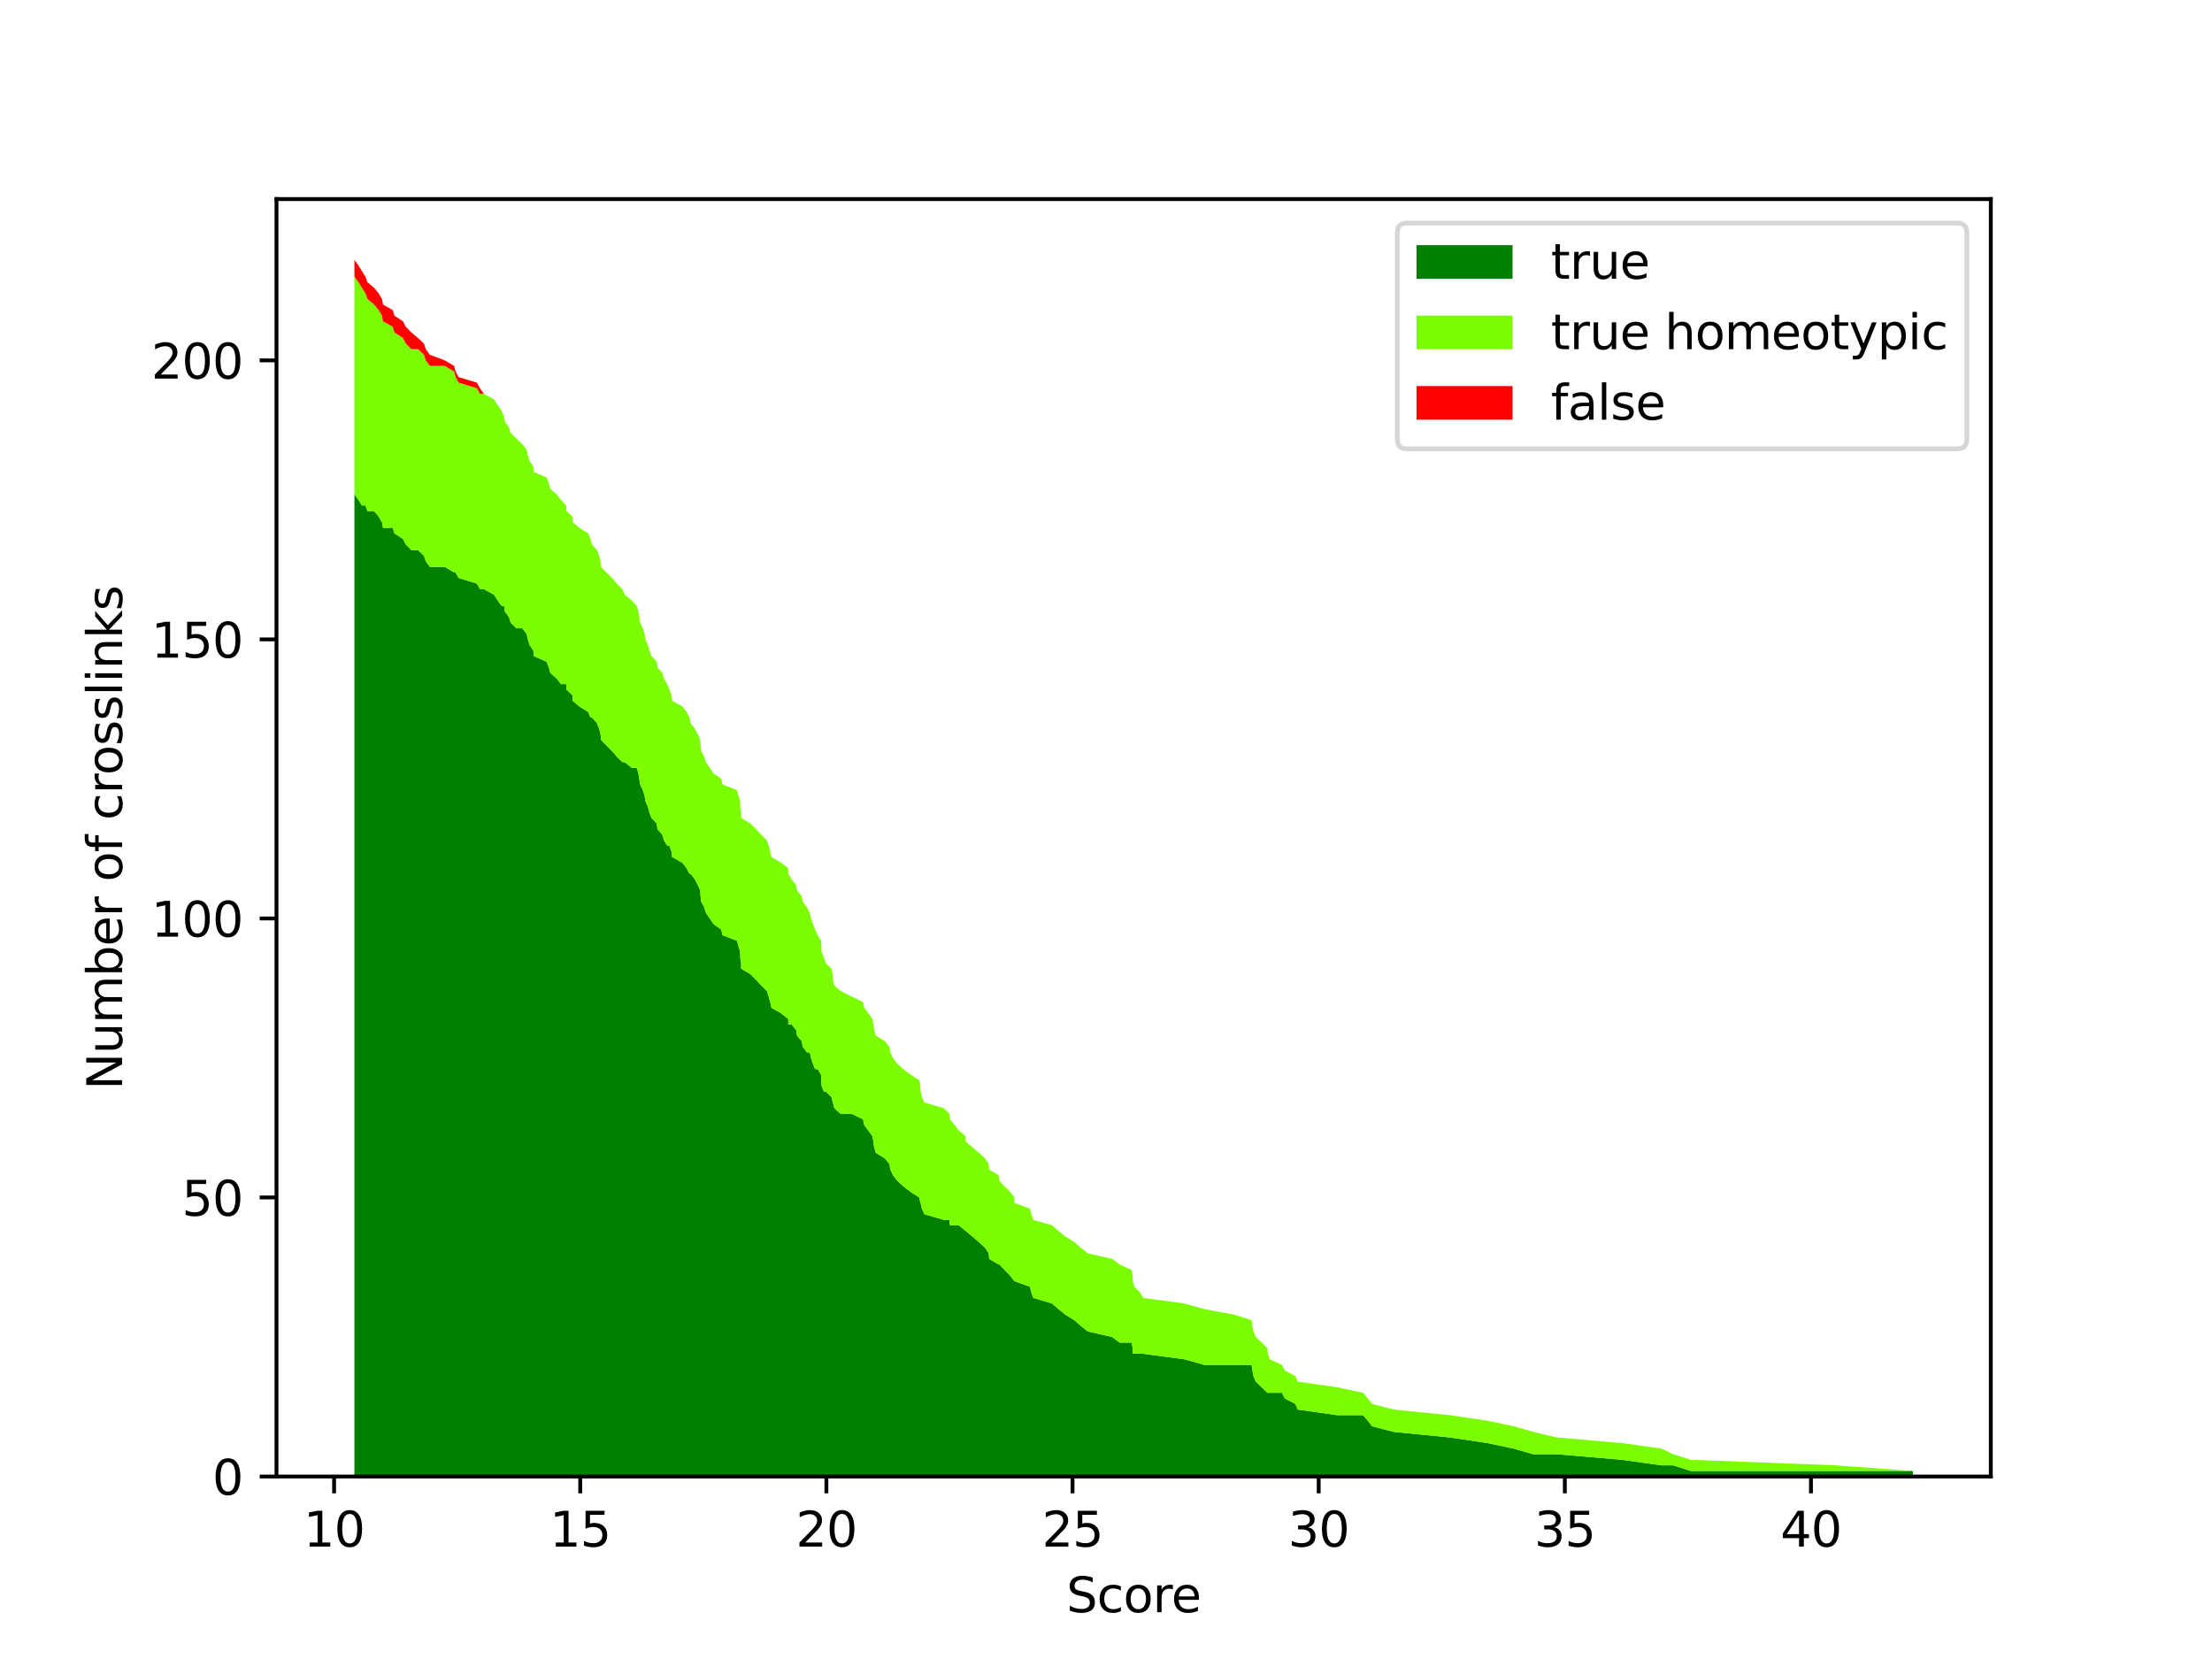 <?xml version="1.0" encoding="utf-8" standalone="no"?>
<!DOCTYPE svg PUBLIC "-//W3C//DTD SVG 1.1//EN"
  "http://www.w3.org/Graphics/SVG/1.1/DTD/svg11.dtd">
<svg xmlns:xlink="http://www.w3.org/1999/xlink" width="460.8pt" height="345.6pt" viewBox="0 0 460.8 345.6" xmlns="http://www.w3.org/2000/svg" version="1.1">
 <defs>
  <style type="text/css">*{stroke-linejoin: round; stroke-linecap: butt}</style>
 </defs>
 <g id="figure_1">
  <g id="patch_1">
   <path d="M 0 345.6 
L 460.8 345.6 
L 460.8 0 
L 0 0 
z
" style="fill: #ffffff"/>
  </g>
  <g id="axes_1">
   <g id="patch_2">
    <path d="M 57.6 307.584 
L 414.72 307.584 
L 414.72 41.472 
L 57.6 41.472 
z
" style="fill: #ffffff"/>
   </g>
   <g id="PolyCollection_1">
    <path d="M 73.833 102.972 
L 73.833 307.584 
L 74.684 307.584 
L 75.392 307.584 
L 76.12 307.584 
L 76.54 307.584 
L 77.925 307.584 
L 78.889 307.584 
L 79.576 307.584 
L 79.791 307.584 
L 81.832 307.584 
L 82.16 307.584 
L 83.955 307.584 
L 84.55 307.584 
L 85.708 307.584 
L 87.093 307.584 
L 88.324 307.584 
L 88.693 307.584 
L 89.554 307.584 
L 92.651 307.584 
L 94.61 307.584 
L 94.908 307.584 
L 95.543 307.584 
L 99.348 307.584 
L 99.984 307.584 
L 100.804 307.584 
L 102.927 307.584 
L 103.655 307.584 
L 104.466 307.584 
L 105.009 307.584 
L 105.173 307.584 
L 106.024 307.584 
L 106.383 307.584 
L 107.552 307.584 
L 108.804 307.584 
L 109.706 307.584 
L 109.962 307.584 
L 110.311 307.584 
L 111.101 307.584 
L 111.203 307.584 
L 113.87 307.584 
L 114.331 307.584 
L 114.618 307.584 
L 115.962 307.584 
L 116.844 307.584 
L 117.941 307.584 
L 118.023 307.584 
L 119.254 307.584 
L 119.305 307.584 
L 120.669 307.584 
L 122.525 307.584 
L 123.018 307.584 
L 123.325 307.584 
L 124.361 307.584 
L 124.812 307.584 
L 125.11 307.584 
L 125.212 307.584 
L 126.33 307.584 
L 127.489 307.584 
L 128.494 307.584 
L 129.653 307.584 
L 130.166 307.584 
L 131.581 307.584 
L 132.637 307.584 
L 132.986 307.584 
L 133.181 307.584 
L 133.345 307.584 
L 133.909 307.584 
L 134.288 307.584 
L 134.452 307.584 
L 134.975 307.584 
L 135.283 307.584 
L 135.724 307.584 
L 136.821 307.584 
L 136.955 307.584 
L 137.97 307.584 
L 138.319 307.584 
L 138.995 307.584 
L 139.457 307.584 
L 139.877 307.584 
L 140.021 307.584 
L 142.113 307.584 
L 143.026 307.584 
L 143.631 307.584 
L 143.867 307.584 
L 144.759 307.584 
L 145.354 307.584 
L 145.887 307.584 
L 145.938 307.584 
L 146.082 307.584 
L 146.697 307.584 
L 147.056 307.584 
L 147.856 307.584 
L 148.625 307.584 
L 150.266 307.584 
L 150.512 307.584 
L 153.507 307.584 
L 153.845 307.584 
L 154.194 307.584 
L 154.204 307.584 
L 154.389 307.584 
L 154.399 307.584 
L 156.358 307.584 
L 157.506 307.584 
L 158.593 307.584 
L 159.742 307.584 
L 160.132 307.584 
L 160.46 307.584 
L 160.696 307.584 
L 162.706 307.584 
L 164.193 307.584 
L 164.224 307.584 
L 164.9 307.584 
L 165.854 307.584 
L 166.029 307.584 
L 167.023 307.584 
L 167.228 307.584 
L 168.1 307.584 
L 168.695 307.584 
L 168.951 307.584 
L 169.341 307.584 
L 169.803 307.584 
L 170.346 307.584 
L 171.043 307.584 
L 171.105 307.584 
L 171.156 307.584 
L 171.618 307.584 
L 172.007 307.584 
L 173.218 307.584 
L 173.484 307.584 
L 173.515 307.584 
L 173.812 307.584 
L 175.094 307.584 
L 177.422 307.584 
L 179.791 307.584 
L 180.027 307.584 
L 180.878 307.584 
L 181.719 307.584 
L 181.965 307.584 
L 182.099 307.584 
L 182.447 307.584 
L 184.334 307.584 
L 185.268 307.584 
L 185.473 307.584 
L 186.016 307.584 
L 186.909 307.584 
L 188.19 307.584 
L 189.698 307.584 
L 191.503 307.584 
L 191.729 307.584 
L 191.79 307.584 
L 192.046 307.584 
L 192.58 307.584 
L 196.579 307.584 
L 197.779 307.584 
L 197.913 307.584 
L 198.856 307.584 
L 199.738 307.584 
L 201.143 307.584 
L 201.184 307.584 
L 202.569 307.584 
L 203.932 307.584 
L 205.204 307.584 
L 205.973 307.584 
L 206.055 307.584 
L 208.004 307.584 
L 208.168 307.584 
L 209.296 307.584 
L 210.424 307.584 
L 211.316 307.584 
L 211.337 307.584 
L 214.557 307.584 
L 214.844 307.584 
L 215.265 307.584 
L 219.182 307.584 
L 220.495 307.584 
L 221.941 307.584 
L 223.818 307.584 
L 225.141 307.584 
L 226.587 307.584 
L 231.684 307.584 
L 233.232 307.584 
L 235.745 307.584 
L 235.96 307.584 
L 235.991 307.584 
L 236.298 307.584 
L 237.488 307.584 
L 238.114 307.584 
L 246.779 307.584 
L 250.871 307.584 
L 257.127 307.584 
L 260.747 307.584 
L 260.901 307.584 
L 261.116 307.584 
L 261.598 307.584 
L 262.839 307.584 
L 264.008 307.584 
L 264.111 307.584 
L 264.521 307.584 
L 267.054 307.584 
L 267.639 307.584 
L 269.844 307.584 
L 270.336 307.584 
L 278.52 307.584 
L 283.955 307.584 
L 284.929 307.584 
L 285.832 307.584 
L 290.334 307.584 
L 301.984 307.584 
L 309.83 307.584 
L 315.326 307.584 
L 319.398 307.584 
L 324.259 307.584 
L 337.816 307.584 
L 346.134 307.584 
L 348.564 307.584 
L 352.215 307.584 
L 382.376 307.584 
L 398.487 307.584 
L 398.487 306.421 
L 398.487 306.421 
L 382.376 306.421 
L 352.215 306.421 
L 348.564 305.259 
L 346.134 305.259 
L 337.816 304.096 
L 324.259 302.934 
L 319.398 302.934 
L 315.326 301.771 
L 309.83 300.609 
L 301.984 299.446 
L 290.334 298.283 
L 285.832 297.121 
L 284.929 295.958 
L 283.955 294.796 
L 278.52 294.796 
L 270.336 293.633 
L 269.844 292.471 
L 267.639 291.308 
L 267.054 290.145 
L 264.521 290.145 
L 264.111 290.145 
L 264.008 290.145 
L 262.839 288.983 
L 261.598 287.82 
L 261.116 286.658 
L 260.901 285.495 
L 260.747 284.333 
L 257.127 284.333 
L 250.871 284.333 
L 246.779 283.17 
L 238.114 282.007 
L 237.488 282.007 
L 236.298 282.007 
L 235.991 282.007 
L 235.96 280.845 
L 235.745 279.682 
L 233.232 279.682 
L 231.684 278.52 
L 226.587 277.357 
L 225.141 276.195 
L 223.818 275.032 
L 221.941 273.87 
L 220.495 272.707 
L 219.182 271.544 
L 215.265 270.382 
L 214.844 269.219 
L 214.557 268.057 
L 211.337 266.894 
L 211.316 266.894 
L 210.424 265.732 
L 209.296 264.569 
L 208.168 263.406 
L 208.004 263.406 
L 206.055 262.244 
L 205.973 261.081 
L 205.204 259.919 
L 203.932 258.756 
L 202.569 257.594 
L 201.184 256.431 
L 201.143 256.431 
L 199.738 255.268 
L 198.856 255.268 
L 197.913 255.268 
L 197.779 254.106 
L 196.579 254.106 
L 192.58 252.943 
L 192.046 251.781 
L 191.79 250.618 
L 191.729 250.618 
L 191.503 249.456 
L 189.698 248.293 
L 188.19 247.13 
L 186.909 245.968 
L 186.016 244.805 
L 185.473 243.643 
L 185.268 242.48 
L 184.334 241.318 
L 182.447 240.155 
L 182.099 238.992 
L 181.965 237.83 
L 181.719 236.667 
L 180.878 235.505 
L 180.027 234.342 
L 179.791 233.18 
L 177.422 232.017 
L 175.094 232.017 
L 173.812 230.854 
L 173.515 229.692 
L 173.484 229.692 
L 173.218 228.529 
L 172.007 227.367 
L 171.618 227.367 
L 171.156 226.204 
L 171.105 225.042 
L 171.043 223.879 
L 170.346 222.716 
L 169.803 222.716 
L 169.341 221.554 
L 168.951 220.391 
L 168.695 219.229 
L 168.1 219.229 
L 167.228 218.066 
L 167.023 216.904 
L 166.029 215.741 
L 165.854 214.578 
L 164.9 213.416 
L 164.224 213.416 
L 164.193 212.253 
L 162.706 211.091 
L 160.696 209.928 
L 160.46 208.766 
L 160.132 207.603 
L 159.742 206.441 
L 158.593 205.278 
L 157.506 204.115 
L 156.358 202.953 
L 154.399 201.79 
L 154.389 200.628 
L 154.204 199.465 
L 154.194 198.303 
L 153.845 197.14 
L 153.507 195.977 
L 150.512 194.815 
L 150.266 193.652 
L 148.625 192.49 
L 147.856 191.327 
L 147.056 190.165 
L 146.697 189.002 
L 146.082 187.839 
L 145.938 186.677 
L 145.887 185.514 
L 145.354 184.352 
L 144.759 183.189 
L 143.867 182.027 
L 143.631 182.027 
L 143.026 180.864 
L 142.113 179.701 
L 140.021 178.539 
L 139.877 177.376 
L 139.457 176.214 
L 138.995 176.214 
L 138.319 175.051 
L 137.97 173.889 
L 136.955 172.726 
L 136.821 171.563 
L 135.724 170.401 
L 135.283 169.238 
L 134.975 168.076 
L 134.452 166.913 
L 134.288 165.751 
L 133.909 164.588 
L 133.345 163.425 
L 133.181 162.263 
L 132.986 161.1 
L 132.637 159.938 
L 131.581 159.938 
L 130.166 158.775 
L 129.653 158.775 
L 128.494 157.613 
L 127.489 156.45 
L 126.33 155.287 
L 125.212 154.125 
L 125.11 152.962 
L 124.812 151.8 
L 124.361 150.637 
L 123.325 149.475 
L 123.018 149.475 
L 122.525 148.312 
L 120.669 147.15 
L 119.305 145.987 
L 119.254 144.824 
L 118.023 143.662 
L 117.941 142.499 
L 116.844 142.499 
L 115.962 141.337 
L 114.618 140.174 
L 114.331 139.012 
L 113.87 137.849 
L 111.203 136.686 
L 111.101 135.524 
L 110.311 134.361 
L 109.962 133.199 
L 109.706 132.036 
L 108.804 130.874 
L 107.552 130.874 
L 106.383 129.711 
L 106.024 128.548 
L 105.173 127.386 
L 105.009 126.223 
L 104.466 126.223 
L 103.655 125.061 
L 102.927 123.898 
L 100.804 122.736 
L 99.984 122.736 
L 99.348 121.573 
L 95.543 120.41 
L 94.908 119.248 
L 94.61 119.248 
L 92.651 118.085 
L 89.554 118.085 
L 88.693 116.923 
L 88.324 115.76 
L 87.093 114.598 
L 85.708 114.598 
L 84.55 113.435 
L 83.955 112.272 
L 82.16 111.11 
L 81.832 109.947 
L 79.791 109.947 
L 79.576 108.785 
L 78.889 107.622 
L 77.925 106.46 
L 76.54 106.46 
L 76.12 105.297 
L 75.392 105.297 
L 74.684 104.134 
L 73.833 102.972 
z
" clip-path="url(#p66c1ccdf7b)" style="fill: #008000"/>
   </g>
   <g id="PolyCollection_2">
    <path d="M 73.833 57.632 
L 73.833 102.972 
L 74.684 104.134 
L 75.392 105.297 
L 76.12 105.297 
L 76.54 106.46 
L 77.925 106.46 
L 78.889 107.622 
L 79.576 108.785 
L 79.791 109.947 
L 81.832 109.947 
L 82.16 111.11 
L 83.955 112.272 
L 84.55 113.435 
L 85.708 114.598 
L 87.093 114.598 
L 88.324 115.76 
L 88.693 116.923 
L 89.554 118.085 
L 92.651 118.085 
L 94.61 119.248 
L 94.908 119.248 
L 95.543 120.41 
L 99.348 121.573 
L 99.984 122.736 
L 100.804 122.736 
L 102.927 123.898 
L 103.655 125.061 
L 104.466 126.223 
L 105.009 126.223 
L 105.173 127.386 
L 106.024 128.548 
L 106.383 129.711 
L 107.552 130.874 
L 108.804 130.874 
L 109.706 132.036 
L 109.962 133.199 
L 110.311 134.361 
L 111.101 135.524 
L 111.203 136.686 
L 113.87 137.849 
L 114.331 139.012 
L 114.618 140.174 
L 115.962 141.337 
L 116.844 142.499 
L 117.941 142.499 
L 118.023 143.662 
L 119.254 144.824 
L 119.305 145.987 
L 120.669 147.15 
L 122.525 148.312 
L 123.018 149.475 
L 123.325 149.475 
L 124.361 150.637 
L 124.812 151.8 
L 125.11 152.962 
L 125.212 154.125 
L 126.33 155.287 
L 127.489 156.45 
L 128.494 157.613 
L 129.653 158.775 
L 130.166 158.775 
L 131.581 159.938 
L 132.637 159.938 
L 132.986 161.1 
L 133.181 162.263 
L 133.345 163.425 
L 133.909 164.588 
L 134.288 165.751 
L 134.452 166.913 
L 134.975 168.076 
L 135.283 169.238 
L 135.724 170.401 
L 136.821 171.563 
L 136.955 172.726 
L 137.97 173.889 
L 138.319 175.051 
L 138.995 176.214 
L 139.457 176.214 
L 139.877 177.376 
L 140.021 178.539 
L 142.113 179.701 
L 143.026 180.864 
L 143.631 182.027 
L 143.867 182.027 
L 144.759 183.189 
L 145.354 184.352 
L 145.887 185.514 
L 145.938 186.677 
L 146.082 187.839 
L 146.697 189.002 
L 147.056 190.165 
L 147.856 191.327 
L 148.625 192.49 
L 150.266 193.652 
L 150.512 194.815 
L 153.507 195.977 
L 153.845 197.14 
L 154.194 198.303 
L 154.204 199.465 
L 154.389 200.628 
L 154.399 201.79 
L 156.358 202.953 
L 157.506 204.115 
L 158.593 205.278 
L 159.742 206.441 
L 160.132 207.603 
L 160.46 208.766 
L 160.696 209.928 
L 162.706 211.091 
L 164.193 212.253 
L 164.224 213.416 
L 164.9 213.416 
L 165.854 214.578 
L 166.029 215.741 
L 167.023 216.904 
L 167.228 218.066 
L 168.1 219.229 
L 168.695 219.229 
L 168.951 220.391 
L 169.341 221.554 
L 169.803 222.716 
L 170.346 222.716 
L 171.043 223.879 
L 171.105 225.042 
L 171.156 226.204 
L 171.618 227.367 
L 172.007 227.367 
L 173.218 228.529 
L 173.484 229.692 
L 173.515 229.692 
L 173.812 230.854 
L 175.094 232.017 
L 177.422 232.017 
L 179.791 233.18 
L 180.027 234.342 
L 180.878 235.505 
L 181.719 236.667 
L 181.965 237.83 
L 182.099 238.992 
L 182.447 240.155 
L 184.334 241.318 
L 185.268 242.48 
L 185.473 243.643 
L 186.016 244.805 
L 186.909 245.968 
L 188.19 247.13 
L 189.698 248.293 
L 191.503 249.456 
L 191.729 250.618 
L 191.79 250.618 
L 192.046 251.781 
L 192.58 252.943 
L 196.579 254.106 
L 197.779 254.106 
L 197.913 255.268 
L 198.856 255.268 
L 199.738 255.268 
L 201.143 256.431 
L 201.184 256.431 
L 202.569 257.594 
L 203.932 258.756 
L 205.204 259.919 
L 205.973 261.081 
L 206.055 262.244 
L 208.004 263.406 
L 208.168 263.406 
L 209.296 264.569 
L 210.424 265.732 
L 211.316 266.894 
L 211.337 266.894 
L 214.557 268.057 
L 214.844 269.219 
L 215.265 270.382 
L 219.182 271.544 
L 220.495 272.707 
L 221.941 273.87 
L 223.818 275.032 
L 225.141 276.195 
L 226.587 277.357 
L 231.684 278.52 
L 233.232 279.682 
L 235.745 279.682 
L 235.96 280.845 
L 235.991 282.007 
L 236.298 282.007 
L 237.488 282.007 
L 238.114 282.007 
L 246.779 283.17 
L 250.871 284.333 
L 257.127 284.333 
L 260.747 284.333 
L 260.901 285.495 
L 261.116 286.658 
L 261.598 287.82 
L 262.839 288.983 
L 264.008 290.145 
L 264.111 290.145 
L 264.521 290.145 
L 267.054 290.145 
L 267.639 291.308 
L 269.844 292.471 
L 270.336 293.633 
L 278.52 294.796 
L 283.955 294.796 
L 284.929 295.958 
L 285.832 297.121 
L 290.334 298.283 
L 301.984 299.446 
L 309.83 300.609 
L 315.326 301.771 
L 319.398 302.934 
L 324.259 302.934 
L 337.816 304.096 
L 346.134 305.259 
L 348.564 305.259 
L 352.215 306.421 
L 382.376 306.421 
L 398.487 306.421 
L 398.487 306.421 
L 398.487 306.421 
L 382.376 305.259 
L 352.215 304.096 
L 348.564 302.934 
L 346.134 301.771 
L 337.816 300.609 
L 324.259 299.446 
L 319.398 298.283 
L 315.326 297.121 
L 309.83 295.958 
L 301.984 294.796 
L 290.334 293.633 
L 285.832 292.471 
L 284.929 291.308 
L 283.955 290.145 
L 278.52 288.983 
L 270.336 287.82 
L 269.844 286.658 
L 267.639 285.495 
L 267.054 284.333 
L 264.521 283.17 
L 264.111 282.007 
L 264.008 280.845 
L 262.839 279.682 
L 261.598 278.52 
L 261.116 277.357 
L 260.901 276.195 
L 260.747 275.032 
L 257.127 273.87 
L 250.871 272.707 
L 246.779 271.544 
L 238.114 270.382 
L 237.488 269.219 
L 236.298 268.057 
L 235.991 266.894 
L 235.96 265.732 
L 235.745 264.569 
L 233.232 263.406 
L 231.684 262.244 
L 226.587 261.081 
L 225.141 259.919 
L 223.818 258.756 
L 221.941 257.594 
L 220.495 256.431 
L 219.182 255.268 
L 215.265 254.106 
L 214.844 252.943 
L 214.557 251.781 
L 211.337 250.618 
L 211.316 249.456 
L 210.424 248.293 
L 209.296 247.13 
L 208.168 245.968 
L 208.004 244.805 
L 206.055 243.643 
L 205.973 242.48 
L 205.204 241.318 
L 203.932 240.155 
L 202.569 238.992 
L 201.184 237.83 
L 201.143 236.667 
L 199.738 235.505 
L 198.856 234.342 
L 197.913 233.18 
L 197.779 232.017 
L 196.579 230.854 
L 192.58 229.692 
L 192.046 228.529 
L 191.79 227.367 
L 191.729 226.204 
L 191.503 225.042 
L 189.698 223.879 
L 188.19 222.716 
L 186.909 221.554 
L 186.016 220.391 
L 185.473 219.229 
L 185.268 218.066 
L 184.334 216.904 
L 182.447 215.741 
L 182.099 214.578 
L 181.965 213.416 
L 181.719 212.253 
L 180.878 211.091 
L 180.027 209.928 
L 179.791 208.766 
L 177.422 207.603 
L 175.094 206.441 
L 173.812 205.278 
L 173.515 204.115 
L 173.484 202.953 
L 173.218 201.79 
L 172.007 200.628 
L 171.618 199.465 
L 171.156 198.303 
L 171.105 197.14 
L 171.043 195.977 
L 170.346 194.815 
L 169.803 193.652 
L 169.341 192.49 
L 168.951 191.327 
L 168.695 190.165 
L 168.1 189.002 
L 167.228 187.839 
L 167.023 186.677 
L 166.029 185.514 
L 165.854 184.352 
L 164.9 183.189 
L 164.224 182.027 
L 164.193 180.864 
L 162.706 179.701 
L 160.696 178.539 
L 160.46 177.376 
L 160.132 176.214 
L 159.742 175.051 
L 158.593 173.889 
L 157.506 172.726 
L 156.358 171.563 
L 154.399 170.401 
L 154.389 169.238 
L 154.204 168.076 
L 154.194 166.913 
L 153.845 165.751 
L 153.507 164.588 
L 150.512 163.425 
L 150.266 162.263 
L 148.625 161.1 
L 147.856 159.938 
L 147.056 158.775 
L 146.697 157.613 
L 146.082 156.45 
L 145.938 155.287 
L 145.887 154.125 
L 145.354 152.962 
L 144.759 151.8 
L 143.867 150.637 
L 143.631 149.475 
L 143.026 148.312 
L 142.113 147.15 
L 140.021 145.987 
L 139.877 144.824 
L 139.457 143.662 
L 138.995 142.499 
L 138.319 141.337 
L 137.97 140.174 
L 136.955 139.012 
L 136.821 137.849 
L 135.724 136.686 
L 135.283 135.524 
L 134.975 134.361 
L 134.452 133.199 
L 134.288 132.036 
L 133.909 130.874 
L 133.345 129.711 
L 133.181 128.548 
L 132.986 127.386 
L 132.637 126.223 
L 131.581 125.061 
L 130.166 123.898 
L 129.653 122.736 
L 128.494 121.573 
L 127.489 120.41 
L 126.33 119.248 
L 125.212 118.085 
L 125.11 116.923 
L 124.812 115.76 
L 124.361 114.598 
L 123.325 113.435 
L 123.018 112.272 
L 122.525 111.11 
L 120.669 109.947 
L 119.305 108.785 
L 119.254 107.622 
L 118.023 106.46 
L 117.941 105.297 
L 116.844 104.134 
L 115.962 102.972 
L 114.618 101.809 
L 114.331 100.647 
L 113.87 99.484 
L 111.203 98.322 
L 111.101 97.159 
L 110.311 95.996 
L 109.962 94.834 
L 109.706 93.671 
L 108.804 92.509 
L 107.552 91.346 
L 106.383 90.184 
L 106.024 89.021 
L 105.173 87.858 
L 105.009 86.696 
L 104.466 85.533 
L 103.655 84.371 
L 102.927 83.208 
L 100.804 82.046 
L 99.984 82.046 
L 99.348 80.883 
L 95.543 79.721 
L 94.908 78.558 
L 94.61 77.395 
L 92.651 76.233 
L 89.554 76.233 
L 88.693 75.07 
L 88.324 73.908 
L 87.093 72.745 
L 85.708 72.745 
L 84.55 71.583 
L 83.955 70.42 
L 82.16 69.257 
L 81.832 68.095 
L 79.791 66.932 
L 79.576 65.77 
L 78.889 64.607 
L 77.925 63.445 
L 76.54 62.282 
L 76.12 61.119 
L 75.392 59.957 
L 74.684 58.794 
L 73.833 57.632 
z
" clip-path="url(#p66c1ccdf7b)" style="fill: #7cfc00"/>
   </g>
   <g id="PolyCollection_3">
    <path d="M 73.833 54.144 
L 73.833 57.632 
L 74.684 58.794 
L 75.392 59.957 
L 76.12 61.119 
L 76.54 62.282 
L 77.925 63.445 
L 78.889 64.607 
L 79.576 65.77 
L 79.791 66.932 
L 81.832 68.095 
L 82.16 69.257 
L 83.955 70.42 
L 84.55 71.583 
L 85.708 72.745 
L 87.093 72.745 
L 88.324 73.908 
L 88.693 75.07 
L 89.554 76.233 
L 92.651 76.233 
L 94.61 77.395 
L 94.908 78.558 
L 95.543 79.721 
L 99.348 80.883 
L 99.984 82.046 
L 100.804 82.046 
L 102.927 83.208 
L 103.655 84.371 
L 104.466 85.533 
L 105.009 86.696 
L 105.173 87.858 
L 106.024 89.021 
L 106.383 90.184 
L 107.552 91.346 
L 108.804 92.509 
L 109.706 93.671 
L 109.962 94.834 
L 110.311 95.996 
L 111.101 97.159 
L 111.203 98.322 
L 113.87 99.484 
L 114.331 100.647 
L 114.618 101.809 
L 115.962 102.972 
L 116.844 104.134 
L 117.941 105.297 
L 118.023 106.46 
L 119.254 107.622 
L 119.305 108.785 
L 120.669 109.947 
L 122.525 111.11 
L 123.018 112.272 
L 123.325 113.435 
L 124.361 114.598 
L 124.812 115.76 
L 125.11 116.923 
L 125.212 118.085 
L 126.33 119.248 
L 127.489 120.41 
L 128.494 121.573 
L 129.653 122.736 
L 130.166 123.898 
L 131.581 125.061 
L 132.637 126.223 
L 132.986 127.386 
L 133.181 128.548 
L 133.345 129.711 
L 133.909 130.874 
L 134.288 132.036 
L 134.452 133.199 
L 134.975 134.361 
L 135.283 135.524 
L 135.724 136.686 
L 136.821 137.849 
L 136.955 139.012 
L 137.97 140.174 
L 138.319 141.337 
L 138.995 142.499 
L 139.457 143.662 
L 139.877 144.824 
L 140.021 145.987 
L 142.113 147.15 
L 143.026 148.312 
L 143.631 149.475 
L 143.867 150.637 
L 144.759 151.8 
L 145.354 152.962 
L 145.887 154.125 
L 145.938 155.287 
L 146.082 156.45 
L 146.697 157.613 
L 147.056 158.775 
L 147.856 159.938 
L 148.625 161.1 
L 150.266 162.263 
L 150.512 163.425 
L 153.507 164.588 
L 153.845 165.751 
L 154.194 166.913 
L 154.204 168.076 
L 154.389 169.238 
L 154.399 170.401 
L 156.358 171.563 
L 157.506 172.726 
L 158.593 173.889 
L 159.742 175.051 
L 160.132 176.214 
L 160.46 177.376 
L 160.696 178.539 
L 162.706 179.701 
L 164.193 180.864 
L 164.224 182.027 
L 164.9 183.189 
L 165.854 184.352 
L 166.029 185.514 
L 167.023 186.677 
L 167.228 187.839 
L 168.1 189.002 
L 168.695 190.165 
L 168.951 191.327 
L 169.341 192.49 
L 169.803 193.652 
L 170.346 194.815 
L 171.043 195.977 
L 171.105 197.14 
L 171.156 198.303 
L 171.618 199.465 
L 172.007 200.628 
L 173.218 201.79 
L 173.484 202.953 
L 173.515 204.115 
L 173.812 205.278 
L 175.094 206.441 
L 177.422 207.603 
L 179.791 208.766 
L 180.027 209.928 
L 180.878 211.091 
L 181.719 212.253 
L 181.965 213.416 
L 182.099 214.578 
L 182.447 215.741 
L 184.334 216.904 
L 185.268 218.066 
L 185.473 219.229 
L 186.016 220.391 
L 186.909 221.554 
L 188.19 222.716 
L 189.698 223.879 
L 191.503 225.042 
L 191.729 226.204 
L 191.79 227.367 
L 192.046 228.529 
L 192.58 229.692 
L 196.579 230.854 
L 197.779 232.017 
L 197.913 233.18 
L 198.856 234.342 
L 199.738 235.505 
L 201.143 236.667 
L 201.184 237.83 
L 202.569 238.992 
L 203.932 240.155 
L 205.204 241.318 
L 205.973 242.48 
L 206.055 243.643 
L 208.004 244.805 
L 208.168 245.968 
L 209.296 247.13 
L 210.424 248.293 
L 211.316 249.456 
L 211.337 250.618 
L 214.557 251.781 
L 214.844 252.943 
L 215.265 254.106 
L 219.182 255.268 
L 220.495 256.431 
L 221.941 257.594 
L 223.818 258.756 
L 225.141 259.919 
L 226.587 261.081 
L 231.684 262.244 
L 233.232 263.406 
L 235.745 264.569 
L 235.96 265.732 
L 235.991 266.894 
L 236.298 268.057 
L 237.488 269.219 
L 238.114 270.382 
L 246.779 271.544 
L 250.871 272.707 
L 257.127 273.87 
L 260.747 275.032 
L 260.901 276.195 
L 261.116 277.357 
L 261.598 278.52 
L 262.839 279.682 
L 264.008 280.845 
L 264.111 282.007 
L 264.521 283.17 
L 267.054 284.333 
L 267.639 285.495 
L 269.844 286.658 
L 270.336 287.82 
L 278.52 288.983 
L 283.955 290.145 
L 284.929 291.308 
L 285.832 292.471 
L 290.334 293.633 
L 301.984 294.796 
L 309.83 295.958 
L 315.326 297.121 
L 319.398 298.283 
L 324.259 299.446 
L 337.816 300.609 
L 346.134 301.771 
L 348.564 302.934 
L 352.215 304.096 
L 382.376 305.259 
L 398.487 306.421 
L 398.487 306.421 
L 398.487 306.421 
L 382.376 305.259 
L 352.215 304.096 
L 348.564 302.934 
L 346.134 301.771 
L 337.816 300.609 
L 324.259 299.446 
L 319.398 298.283 
L 315.326 297.121 
L 309.83 295.958 
L 301.984 294.796 
L 290.334 293.633 
L 285.832 292.471 
L 284.929 291.308 
L 283.955 290.145 
L 278.52 288.983 
L 270.336 287.82 
L 269.844 286.658 
L 267.639 285.495 
L 267.054 284.333 
L 264.521 283.17 
L 264.111 282.007 
L 264.008 280.845 
L 262.839 279.682 
L 261.598 278.52 
L 261.116 277.357 
L 260.901 276.195 
L 260.747 275.032 
L 257.127 273.87 
L 250.871 272.707 
L 246.779 271.544 
L 238.114 270.382 
L 237.488 269.219 
L 236.298 268.057 
L 235.991 266.894 
L 235.96 265.732 
L 235.745 264.569 
L 233.232 263.406 
L 231.684 262.244 
L 226.587 261.081 
L 225.141 259.919 
L 223.818 258.756 
L 221.941 257.594 
L 220.495 256.431 
L 219.182 255.268 
L 215.265 254.106 
L 214.844 252.943 
L 214.557 251.781 
L 211.337 250.618 
L 211.316 249.456 
L 210.424 248.293 
L 209.296 247.13 
L 208.168 245.968 
L 208.004 244.805 
L 206.055 243.643 
L 205.973 242.48 
L 205.204 241.318 
L 203.932 240.155 
L 202.569 238.992 
L 201.184 237.83 
L 201.143 236.667 
L 199.738 235.505 
L 198.856 234.342 
L 197.913 233.18 
L 197.779 232.017 
L 196.579 230.854 
L 192.58 229.692 
L 192.046 228.529 
L 191.79 227.367 
L 191.729 226.204 
L 191.503 225.042 
L 189.698 223.879 
L 188.19 222.716 
L 186.909 221.554 
L 186.016 220.391 
L 185.473 219.229 
L 185.268 218.066 
L 184.334 216.904 
L 182.447 215.741 
L 182.099 214.578 
L 181.965 213.416 
L 181.719 212.253 
L 180.878 211.091 
L 180.027 209.928 
L 179.791 208.766 
L 177.422 207.603 
L 175.094 206.441 
L 173.812 205.278 
L 173.515 204.115 
L 173.484 202.953 
L 173.218 201.79 
L 172.007 200.628 
L 171.618 199.465 
L 171.156 198.303 
L 171.105 197.14 
L 171.043 195.977 
L 170.346 194.815 
L 169.803 193.652 
L 169.341 192.49 
L 168.951 191.327 
L 168.695 190.165 
L 168.1 189.002 
L 167.228 187.839 
L 167.023 186.677 
L 166.029 185.514 
L 165.854 184.352 
L 164.9 183.189 
L 164.224 182.027 
L 164.193 180.864 
L 162.706 179.701 
L 160.696 178.539 
L 160.46 177.376 
L 160.132 176.214 
L 159.742 175.051 
L 158.593 173.889 
L 157.506 172.726 
L 156.358 171.563 
L 154.399 170.401 
L 154.389 169.238 
L 154.204 168.076 
L 154.194 166.913 
L 153.845 165.751 
L 153.507 164.588 
L 150.512 163.425 
L 150.266 162.263 
L 148.625 161.1 
L 147.856 159.938 
L 147.056 158.775 
L 146.697 157.613 
L 146.082 156.45 
L 145.938 155.287 
L 145.887 154.125 
L 145.354 152.962 
L 144.759 151.8 
L 143.867 150.637 
L 143.631 149.475 
L 143.026 148.312 
L 142.113 147.15 
L 140.021 145.987 
L 139.877 144.824 
L 139.457 143.662 
L 138.995 142.499 
L 138.319 141.337 
L 137.97 140.174 
L 136.955 139.012 
L 136.821 137.849 
L 135.724 136.686 
L 135.283 135.524 
L 134.975 134.361 
L 134.452 133.199 
L 134.288 132.036 
L 133.909 130.874 
L 133.345 129.711 
L 133.181 128.548 
L 132.986 127.386 
L 132.637 126.223 
L 131.581 125.061 
L 130.166 123.898 
L 129.653 122.736 
L 128.494 121.573 
L 127.489 120.41 
L 126.33 119.248 
L 125.212 118.085 
L 125.11 116.923 
L 124.812 115.76 
L 124.361 114.598 
L 123.325 113.435 
L 123.018 112.272 
L 122.525 111.11 
L 120.669 109.947 
L 119.305 108.785 
L 119.254 107.622 
L 118.023 106.46 
L 117.941 105.297 
L 116.844 104.134 
L 115.962 102.972 
L 114.618 101.809 
L 114.331 100.647 
L 113.87 99.484 
L 111.203 98.322 
L 111.101 97.159 
L 110.311 95.996 
L 109.962 94.834 
L 109.706 93.671 
L 108.804 92.509 
L 107.552 91.346 
L 106.383 90.184 
L 106.024 89.021 
L 105.173 87.858 
L 105.009 86.696 
L 104.466 85.533 
L 103.655 84.371 
L 102.927 83.208 
L 100.804 82.046 
L 99.984 80.883 
L 99.348 79.721 
L 95.543 78.558 
L 94.908 77.395 
L 94.61 76.233 
L 92.651 75.07 
L 89.554 73.908 
L 88.693 72.745 
L 88.324 71.583 
L 87.093 70.42 
L 85.708 69.257 
L 84.55 68.095 
L 83.955 66.932 
L 82.16 65.77 
L 81.832 64.607 
L 79.791 63.445 
L 79.576 62.282 
L 78.889 61.119 
L 77.925 59.957 
L 76.54 58.794 
L 76.12 57.632 
L 75.392 56.469 
L 74.684 55.307 
L 73.833 54.144 
z
" clip-path="url(#p66c1ccdf7b)" style="fill: #ff0000"/>
   </g>
   <g id="matplotlib.axis_1">
    <g id="xtick_1">
     <g id="line2d_1">
      <defs>
       <path id="me3497472a8" d="M 0 0 
L 0 3.5 
" style="stroke: #000000; stroke-width: 0.8"/>
      </defs>
      <g>
       <use xlink:href="#me3497472a8" x="69.597" y="307.584" style="stroke: #000000; stroke-width: 0.8"/>
      </g>
     </g>
     <g id="text_1">
      <!-- 10 -->
      <g transform="translate(63.235 322.182) scale(0.1 -0.1)">
       <defs>
        <path id="DejaVuSans-31" d="M 794 531 
L 1825 531 
L 1825 4091 
L 703 3866 
L 703 4441 
L 1819 4666 
L 2450 4666 
L 2450 531 
L 3481 531 
L 3481 0 
L 794 0 
L 794 531 
z
" transform="scale(0.016)"/>
        <path id="DejaVuSans-30" d="M 2034 4250 
Q 1547 4250 1301 3770 
Q 1056 3291 1056 2328 
Q 1056 1369 1301 889 
Q 1547 409 2034 409 
Q 2525 409 2770 889 
Q 3016 1369 3016 2328 
Q 3016 3291 2770 3770 
Q 2525 4250 2034 4250 
z
M 2034 4750 
Q 2819 4750 3233 4129 
Q 3647 3509 3647 2328 
Q 3647 1150 3233 529 
Q 2819 -91 2034 -91 
Q 1250 -91 836 529 
Q 422 1150 422 2328 
Q 422 3509 836 4129 
Q 1250 4750 2034 4750 
z
" transform="scale(0.016)"/>
       </defs>
       <use xlink:href="#DejaVuSans-31"/>
       <use xlink:href="#DejaVuSans-30" x="63.623"/>
      </g>
     </g>
    </g>
    <g id="xtick_2">
     <g id="line2d_2">
      <g>
       <use xlink:href="#me3497472a8" x="120.874" y="307.584" style="stroke: #000000; stroke-width: 0.8"/>
      </g>
     </g>
     <g id="text_2">
      <!-- 15 -->
      <g transform="translate(114.512 322.182) scale(0.1 -0.1)">
       <defs>
        <path id="DejaVuSans-35" d="M 691 4666 
L 3169 4666 
L 3169 4134 
L 1269 4134 
L 1269 2991 
Q 1406 3038 1543 3061 
Q 1681 3084 1819 3084 
Q 2600 3084 3056 2656 
Q 3513 2228 3513 1497 
Q 3513 744 3044 326 
Q 2575 -91 1722 -91 
Q 1428 -91 1123 -41 
Q 819 9 494 109 
L 494 744 
Q 775 591 1075 516 
Q 1375 441 1709 441 
Q 2250 441 2565 725 
Q 2881 1009 2881 1497 
Q 2881 1984 2565 2268 
Q 2250 2553 1709 2553 
Q 1456 2553 1204 2497 
Q 953 2441 691 2322 
L 691 4666 
z
" transform="scale(0.016)"/>
       </defs>
       <use xlink:href="#DejaVuSans-31"/>
       <use xlink:href="#DejaVuSans-35" x="63.623"/>
      </g>
     </g>
    </g>
    <g id="xtick_3">
     <g id="line2d_3">
      <g>
       <use xlink:href="#me3497472a8" x="172.151" y="307.584" style="stroke: #000000; stroke-width: 0.8"/>
      </g>
     </g>
     <g id="text_3">
      <!-- 20 -->
      <g transform="translate(165.789 322.182) scale(0.1 -0.1)">
       <defs>
        <path id="DejaVuSans-32" d="M 1228 531 
L 3431 531 
L 3431 0 
L 469 0 
L 469 531 
Q 828 903 1448 1529 
Q 2069 2156 2228 2338 
Q 2531 2678 2651 2914 
Q 2772 3150 2772 3378 
Q 2772 3750 2511 3984 
Q 2250 4219 1831 4219 
Q 1534 4219 1204 4116 
Q 875 4013 500 3803 
L 500 4441 
Q 881 4594 1212 4672 
Q 1544 4750 1819 4750 
Q 2544 4750 2975 4387 
Q 3406 4025 3406 3419 
Q 3406 3131 3298 2873 
Q 3191 2616 2906 2266 
Q 2828 2175 2409 1742 
Q 1991 1309 1228 531 
z
" transform="scale(0.016)"/>
       </defs>
       <use xlink:href="#DejaVuSans-32"/>
       <use xlink:href="#DejaVuSans-30" x="63.623"/>
      </g>
     </g>
    </g>
    <g id="xtick_4">
     <g id="line2d_4">
      <g>
       <use xlink:href="#me3497472a8" x="223.428" y="307.584" style="stroke: #000000; stroke-width: 0.8"/>
      </g>
     </g>
     <g id="text_4">
      <!-- 25 -->
      <g transform="translate(217.065 322.182) scale(0.1 -0.1)">
       <use xlink:href="#DejaVuSans-32"/>
       <use xlink:href="#DejaVuSans-35" x="63.623"/>
      </g>
     </g>
    </g>
    <g id="xtick_5">
     <g id="line2d_5">
      <g>
       <use xlink:href="#me3497472a8" x="274.705" y="307.584" style="stroke: #000000; stroke-width: 0.8"/>
      </g>
     </g>
     <g id="text_5">
      <!-- 30 -->
      <g transform="translate(268.342 322.182) scale(0.1 -0.1)">
       <defs>
        <path id="DejaVuSans-33" d="M 2597 2516 
Q 3050 2419 3304 2112 
Q 3559 1806 3559 1356 
Q 3559 666 3084 287 
Q 2609 -91 1734 -91 
Q 1441 -91 1130 -33 
Q 819 25 488 141 
L 488 750 
Q 750 597 1062 519 
Q 1375 441 1716 441 
Q 2309 441 2620 675 
Q 2931 909 2931 1356 
Q 2931 1769 2642 2001 
Q 2353 2234 1838 2234 
L 1294 2234 
L 1294 2753 
L 1863 2753 
Q 2328 2753 2575 2939 
Q 2822 3125 2822 3475 
Q 2822 3834 2567 4026 
Q 2313 4219 1838 4219 
Q 1578 4219 1281 4162 
Q 984 4106 628 3988 
L 628 4550 
Q 988 4650 1302 4700 
Q 1616 4750 1894 4750 
Q 2613 4750 3031 4423 
Q 3450 4097 3450 3541 
Q 3450 3153 3228 2886 
Q 3006 2619 2597 2516 
z
" transform="scale(0.016)"/>
       </defs>
       <use xlink:href="#DejaVuSans-33"/>
       <use xlink:href="#DejaVuSans-30" x="63.623"/>
      </g>
     </g>
    </g>
    <g id="xtick_6">
     <g id="line2d_6">
      <g>
       <use xlink:href="#me3497472a8" x="325.982" y="307.584" style="stroke: #000000; stroke-width: 0.8"/>
      </g>
     </g>
     <g id="text_6">
      <!-- 35 -->
      <g transform="translate(319.619 322.182) scale(0.1 -0.1)">
       <use xlink:href="#DejaVuSans-33"/>
       <use xlink:href="#DejaVuSans-35" x="63.623"/>
      </g>
     </g>
    </g>
    <g id="xtick_7">
     <g id="line2d_7">
      <g>
       <use xlink:href="#me3497472a8" x="377.259" y="307.584" style="stroke: #000000; stroke-width: 0.8"/>
      </g>
     </g>
     <g id="text_7">
      <!-- 40 -->
      <g transform="translate(370.896 322.182) scale(0.1 -0.1)">
       <defs>
        <path id="DejaVuSans-34" d="M 2419 4116 
L 825 1625 
L 2419 1625 
L 2419 4116 
z
M 2253 4666 
L 3047 4666 
L 3047 1625 
L 3713 1625 
L 3713 1100 
L 3047 1100 
L 3047 0 
L 2419 0 
L 2419 1100 
L 313 1100 
L 313 1709 
L 2253 4666 
z
" transform="scale(0.016)"/>
       </defs>
       <use xlink:href="#DejaVuSans-34"/>
       <use xlink:href="#DejaVuSans-30" x="63.623"/>
      </g>
     </g>
    </g>
    <g id="text_8">
     <!-- Score -->
     <g transform="translate(222.158 335.861) scale(0.1 -0.1)">
      <defs>
       <path id="DejaVuSans-53" d="M 3425 4513 
L 3425 3897 
Q 3066 4069 2747 4153 
Q 2428 4238 2131 4238 
Q 1616 4238 1336 4038 
Q 1056 3838 1056 3469 
Q 1056 3159 1242 3001 
Q 1428 2844 1947 2747 
L 2328 2669 
Q 3034 2534 3370 2195 
Q 3706 1856 3706 1288 
Q 3706 609 3251 259 
Q 2797 -91 1919 -91 
Q 1588 -91 1214 -16 
Q 841 59 441 206 
L 441 856 
Q 825 641 1194 531 
Q 1563 422 1919 422 
Q 2459 422 2753 634 
Q 3047 847 3047 1241 
Q 3047 1584 2836 1778 
Q 2625 1972 2144 2069 
L 1759 2144 
Q 1053 2284 737 2584 
Q 422 2884 422 3419 
Q 422 4038 858 4394 
Q 1294 4750 2059 4750 
Q 2388 4750 2728 4690 
Q 3069 4631 3425 4513 
z
" transform="scale(0.016)"/>
       <path id="DejaVuSans-63" d="M 3122 3366 
L 3122 2828 
Q 2878 2963 2633 3030 
Q 2388 3097 2138 3097 
Q 1578 3097 1268 2742 
Q 959 2388 959 1747 
Q 959 1106 1268 751 
Q 1578 397 2138 397 
Q 2388 397 2633 464 
Q 2878 531 3122 666 
L 3122 134 
Q 2881 22 2623 -34 
Q 2366 -91 2075 -91 
Q 1284 -91 818 406 
Q 353 903 353 1747 
Q 353 2603 823 3093 
Q 1294 3584 2113 3584 
Q 2378 3584 2631 3529 
Q 2884 3475 3122 3366 
z
" transform="scale(0.016)"/>
       <path id="DejaVuSans-6f" d="M 1959 3097 
Q 1497 3097 1228 2736 
Q 959 2375 959 1747 
Q 959 1119 1226 758 
Q 1494 397 1959 397 
Q 2419 397 2687 759 
Q 2956 1122 2956 1747 
Q 2956 2369 2687 2733 
Q 2419 3097 1959 3097 
z
M 1959 3584 
Q 2709 3584 3137 3096 
Q 3566 2609 3566 1747 
Q 3566 888 3137 398 
Q 2709 -91 1959 -91 
Q 1206 -91 779 398 
Q 353 888 353 1747 
Q 353 2609 779 3096 
Q 1206 3584 1959 3584 
z
" transform="scale(0.016)"/>
       <path id="DejaVuSans-72" d="M 2631 2963 
Q 2534 3019 2420 3045 
Q 2306 3072 2169 3072 
Q 1681 3072 1420 2755 
Q 1159 2438 1159 1844 
L 1159 0 
L 581 0 
L 581 3500 
L 1159 3500 
L 1159 2956 
Q 1341 3275 1631 3429 
Q 1922 3584 2338 3584 
Q 2397 3584 2469 3576 
Q 2541 3569 2628 3553 
L 2631 2963 
z
" transform="scale(0.016)"/>
       <path id="DejaVuSans-65" d="M 3597 1894 
L 3597 1613 
L 953 1613 
Q 991 1019 1311 708 
Q 1631 397 2203 397 
Q 2534 397 2845 478 
Q 3156 559 3463 722 
L 3463 178 
Q 3153 47 2828 -22 
Q 2503 -91 2169 -91 
Q 1331 -91 842 396 
Q 353 884 353 1716 
Q 353 2575 817 3079 
Q 1281 3584 2069 3584 
Q 2775 3584 3186 3129 
Q 3597 2675 3597 1894 
z
M 3022 2063 
Q 3016 2534 2758 2815 
Q 2500 3097 2075 3097 
Q 1594 3097 1305 2825 
Q 1016 2553 972 2059 
L 3022 2063 
z
" transform="scale(0.016)"/>
      </defs>
      <use xlink:href="#DejaVuSans-53"/>
      <use xlink:href="#DejaVuSans-63" x="63.477"/>
      <use xlink:href="#DejaVuSans-6f" x="118.457"/>
      <use xlink:href="#DejaVuSans-72" x="179.639"/>
      <use xlink:href="#DejaVuSans-65" x="218.502"/>
     </g>
    </g>
   </g>
   <g id="matplotlib.axis_2">
    <g id="ytick_1">
     <g id="line2d_8">
      <defs>
       <path id="m28103862ae" d="M 0 0 
L -3.5 0 
" style="stroke: #000000; stroke-width: 0.8"/>
      </defs>
      <g>
       <use xlink:href="#m28103862ae" x="57.6" y="307.584" style="stroke: #000000; stroke-width: 0.8"/>
      </g>
     </g>
     <g id="text_9">
      <!-- 0 -->
      <g transform="translate(44.237 311.383) scale(0.1 -0.1)">
       <use xlink:href="#DejaVuSans-30"/>
      </g>
     </g>
    </g>
    <g id="ytick_2">
     <g id="line2d_9">
      <g>
       <use xlink:href="#m28103862ae" x="57.6" y="249.456" style="stroke: #000000; stroke-width: 0.8"/>
      </g>
     </g>
     <g id="text_10">
      <!-- 50 -->
      <g transform="translate(37.875 253.255) scale(0.1 -0.1)">
       <use xlink:href="#DejaVuSans-35"/>
       <use xlink:href="#DejaVuSans-30" x="63.623"/>
      </g>
     </g>
    </g>
    <g id="ytick_3">
     <g id="line2d_10">
      <g>
       <use xlink:href="#m28103862ae" x="57.6" y="191.327" style="stroke: #000000; stroke-width: 0.8"/>
      </g>
     </g>
     <g id="text_11">
      <!-- 100 -->
      <g transform="translate(31.512 195.126) scale(0.1 -0.1)">
       <use xlink:href="#DejaVuSans-31"/>
       <use xlink:href="#DejaVuSans-30" x="63.623"/>
       <use xlink:href="#DejaVuSans-30" x="127.246"/>
      </g>
     </g>
    </g>
    <g id="ytick_4">
     <g id="line2d_11">
      <g>
       <use xlink:href="#m28103862ae" x="57.6" y="133.199" style="stroke: #000000; stroke-width: 0.8"/>
      </g>
     </g>
     <g id="text_12">
      <!-- 150 -->
      <g transform="translate(31.512 136.998) scale(0.1 -0.1)">
       <use xlink:href="#DejaVuSans-31"/>
       <use xlink:href="#DejaVuSans-35" x="63.623"/>
       <use xlink:href="#DejaVuSans-30" x="127.246"/>
      </g>
     </g>
    </g>
    <g id="ytick_5">
     <g id="line2d_12">
      <g>
       <use xlink:href="#m28103862ae" x="57.6" y="75.07" style="stroke: #000000; stroke-width: 0.8"/>
      </g>
     </g>
     <g id="text_13">
      <!-- 200 -->
      <g transform="translate(31.512 78.869) scale(0.1 -0.1)">
       <use xlink:href="#DejaVuSans-32"/>
       <use xlink:href="#DejaVuSans-30" x="63.623"/>
       <use xlink:href="#DejaVuSans-30" x="127.246"/>
      </g>
     </g>
    </g>
    <g id="text_14">
     <!-- Number of crosslinks -->
     <g transform="translate(25.433 227.019) rotate(-90) scale(0.1 -0.1)">
      <defs>
       <path id="DejaVuSans-4e" d="M 628 4666 
L 1478 4666 
L 3547 763 
L 3547 4666 
L 4159 4666 
L 4159 0 
L 3309 0 
L 1241 3903 
L 1241 0 
L 628 0 
L 628 4666 
z
" transform="scale(0.016)"/>
       <path id="DejaVuSans-75" d="M 544 1381 
L 544 3500 
L 1119 3500 
L 1119 1403 
Q 1119 906 1312 657 
Q 1506 409 1894 409 
Q 2359 409 2629 706 
Q 2900 1003 2900 1516 
L 2900 3500 
L 3475 3500 
L 3475 0 
L 2900 0 
L 2900 538 
Q 2691 219 2414 64 
Q 2138 -91 1772 -91 
Q 1169 -91 856 284 
Q 544 659 544 1381 
z
M 1991 3584 
L 1991 3584 
z
" transform="scale(0.016)"/>
       <path id="DejaVuSans-6d" d="M 3328 2828 
Q 3544 3216 3844 3400 
Q 4144 3584 4550 3584 
Q 5097 3584 5394 3201 
Q 5691 2819 5691 2113 
L 5691 0 
L 5113 0 
L 5113 2094 
Q 5113 2597 4934 2840 
Q 4756 3084 4391 3084 
Q 3944 3084 3684 2787 
Q 3425 2491 3425 1978 
L 3425 0 
L 2847 0 
L 2847 2094 
Q 2847 2600 2669 2842 
Q 2491 3084 2119 3084 
Q 1678 3084 1418 2786 
Q 1159 2488 1159 1978 
L 1159 0 
L 581 0 
L 581 3500 
L 1159 3500 
L 1159 2956 
Q 1356 3278 1631 3431 
Q 1906 3584 2284 3584 
Q 2666 3584 2933 3390 
Q 3200 3197 3328 2828 
z
" transform="scale(0.016)"/>
       <path id="DejaVuSans-62" d="M 3116 1747 
Q 3116 2381 2855 2742 
Q 2594 3103 2138 3103 
Q 1681 3103 1420 2742 
Q 1159 2381 1159 1747 
Q 1159 1113 1420 752 
Q 1681 391 2138 391 
Q 2594 391 2855 752 
Q 3116 1113 3116 1747 
z
M 1159 2969 
Q 1341 3281 1617 3432 
Q 1894 3584 2278 3584 
Q 2916 3584 3314 3078 
Q 3713 2572 3713 1747 
Q 3713 922 3314 415 
Q 2916 -91 2278 -91 
Q 1894 -91 1617 61 
Q 1341 213 1159 525 
L 1159 0 
L 581 0 
L 581 4863 
L 1159 4863 
L 1159 2969 
z
" transform="scale(0.016)"/>
       <path id="DejaVuSans-20" transform="scale(0.016)"/>
       <path id="DejaVuSans-66" d="M 2375 4863 
L 2375 4384 
L 1825 4384 
Q 1516 4384 1395 4259 
Q 1275 4134 1275 3809 
L 1275 3500 
L 2222 3500 
L 2222 3053 
L 1275 3053 
L 1275 0 
L 697 0 
L 697 3053 
L 147 3053 
L 147 3500 
L 697 3500 
L 697 3744 
Q 697 4328 969 4595 
Q 1241 4863 1831 4863 
L 2375 4863 
z
" transform="scale(0.016)"/>
       <path id="DejaVuSans-73" d="M 2834 3397 
L 2834 2853 
Q 2591 2978 2328 3040 
Q 2066 3103 1784 3103 
Q 1356 3103 1142 2972 
Q 928 2841 928 2578 
Q 928 2378 1081 2264 
Q 1234 2150 1697 2047 
L 1894 2003 
Q 2506 1872 2764 1633 
Q 3022 1394 3022 966 
Q 3022 478 2636 193 
Q 2250 -91 1575 -91 
Q 1294 -91 989 -36 
Q 684 19 347 128 
L 347 722 
Q 666 556 975 473 
Q 1284 391 1588 391 
Q 1994 391 2212 530 
Q 2431 669 2431 922 
Q 2431 1156 2273 1281 
Q 2116 1406 1581 1522 
L 1381 1569 
Q 847 1681 609 1914 
Q 372 2147 372 2553 
Q 372 3047 722 3315 
Q 1072 3584 1716 3584 
Q 2034 3584 2315 3537 
Q 2597 3491 2834 3397 
z
" transform="scale(0.016)"/>
       <path id="DejaVuSans-6c" d="M 603 4863 
L 1178 4863 
L 1178 0 
L 603 0 
L 603 4863 
z
" transform="scale(0.016)"/>
       <path id="DejaVuSans-69" d="M 603 3500 
L 1178 3500 
L 1178 0 
L 603 0 
L 603 3500 
z
M 603 4863 
L 1178 4863 
L 1178 4134 
L 603 4134 
L 603 4863 
z
" transform="scale(0.016)"/>
       <path id="DejaVuSans-6e" d="M 3513 2113 
L 3513 0 
L 2938 0 
L 2938 2094 
Q 2938 2591 2744 2837 
Q 2550 3084 2163 3084 
Q 1697 3084 1428 2787 
Q 1159 2491 1159 1978 
L 1159 0 
L 581 0 
L 581 3500 
L 1159 3500 
L 1159 2956 
Q 1366 3272 1645 3428 
Q 1925 3584 2291 3584 
Q 2894 3584 3203 3211 
Q 3513 2838 3513 2113 
z
" transform="scale(0.016)"/>
       <path id="DejaVuSans-6b" d="M 581 4863 
L 1159 4863 
L 1159 1991 
L 2875 3500 
L 3609 3500 
L 1753 1863 
L 3688 0 
L 2938 0 
L 1159 1709 
L 1159 0 
L 581 0 
L 581 4863 
z
" transform="scale(0.016)"/>
      </defs>
      <use xlink:href="#DejaVuSans-4e"/>
      <use xlink:href="#DejaVuSans-75" x="74.805"/>
      <use xlink:href="#DejaVuSans-6d" x="138.184"/>
      <use xlink:href="#DejaVuSans-62" x="235.596"/>
      <use xlink:href="#DejaVuSans-65" x="299.072"/>
      <use xlink:href="#DejaVuSans-72" x="360.596"/>
      <use xlink:href="#DejaVuSans-20" x="401.709"/>
      <use xlink:href="#DejaVuSans-6f" x="433.496"/>
      <use xlink:href="#DejaVuSans-66" x="494.678"/>
      <use xlink:href="#DejaVuSans-20" x="529.883"/>
      <use xlink:href="#DejaVuSans-63" x="561.67"/>
      <use xlink:href="#DejaVuSans-72" x="616.65"/>
      <use xlink:href="#DejaVuSans-6f" x="655.514"/>
      <use xlink:href="#DejaVuSans-73" x="716.695"/>
      <use xlink:href="#DejaVuSans-73" x="768.795"/>
      <use xlink:href="#DejaVuSans-6c" x="820.895"/>
      <use xlink:href="#DejaVuSans-69" x="848.678"/>
      <use xlink:href="#DejaVuSans-6e" x="876.461"/>
      <use xlink:href="#DejaVuSans-6b" x="939.84"/>
      <use xlink:href="#DejaVuSans-73" x="997.75"/>
     </g>
    </g>
   </g>
   <g id="patch_3">
    <path d="M 57.6 307.584 
L 57.6 41.472 
" style="fill: none; stroke: #000000; stroke-width: 0.8; stroke-linejoin: miter; stroke-linecap: square"/>
   </g>
   <g id="patch_4">
    <path d="M 414.72 307.584 
L 414.72 41.472 
" style="fill: none; stroke: #000000; stroke-width: 0.8; stroke-linejoin: miter; stroke-linecap: square"/>
   </g>
   <g id="patch_5">
    <path d="M 57.6 307.584 
L 414.72 307.584 
" style="fill: none; stroke: #000000; stroke-width: 0.8; stroke-linejoin: miter; stroke-linecap: square"/>
   </g>
   <g id="patch_6">
    <path d="M 57.6 41.472 
L 414.72 41.472 
" style="fill: none; stroke: #000000; stroke-width: 0.8; stroke-linejoin: miter; stroke-linecap: square"/>
   </g>
   <g id="legend_1">
    <g id="patch_7">
     <path d="M 293.087 93.506 
L 407.72 93.506 
Q 409.72 93.506 409.72 91.506 
L 409.72 48.472 
Q 409.72 46.472 407.72 46.472 
L 293.087 46.472 
Q 291.087 46.472 291.087 48.472 
L 291.087 91.506 
Q 291.087 93.506 293.087 93.506 
z
" style="fill: #ffffff; opacity: 0.8; stroke: #cccccc; stroke-linejoin: miter"/>
    </g>
    <g id="patch_8">
     <path d="M 295.087 58.07 
L 315.087 58.07 
L 315.087 51.07 
L 295.087 51.07 
z
" style="fill: #008000"/>
    </g>
    <g id="text_15">
     <!-- true -->
     <g transform="translate(323.087 58.07) scale(0.1 -0.1)">
      <defs>
       <path id="DejaVuSans-74" d="M 1172 4494 
L 1172 3500 
L 2356 3500 
L 2356 3053 
L 1172 3053 
L 1172 1153 
Q 1172 725 1289 603 
Q 1406 481 1766 481 
L 2356 481 
L 2356 0 
L 1766 0 
Q 1100 0 847 248 
Q 594 497 594 1153 
L 594 3053 
L 172 3053 
L 172 3500 
L 594 3500 
L 594 4494 
L 1172 4494 
z
" transform="scale(0.016)"/>
      </defs>
      <use xlink:href="#DejaVuSans-74"/>
      <use xlink:href="#DejaVuSans-72" x="39.209"/>
      <use xlink:href="#DejaVuSans-75" x="80.322"/>
      <use xlink:href="#DejaVuSans-65" x="143.701"/>
     </g>
    </g>
    <g id="patch_9">
     <path d="M 295.087 72.749 
L 315.087 72.749 
L 315.087 65.749 
L 295.087 65.749 
z
" style="fill: #7cfc00"/>
    </g>
    <g id="text_16">
     <!-- true homeotypic -->
     <g transform="translate(323.087 72.749) scale(0.1 -0.1)">
      <defs>
       <path id="DejaVuSans-68" d="M 3513 2113 
L 3513 0 
L 2938 0 
L 2938 2094 
Q 2938 2591 2744 2837 
Q 2550 3084 2163 3084 
Q 1697 3084 1428 2787 
Q 1159 2491 1159 1978 
L 1159 0 
L 581 0 
L 581 4863 
L 1159 4863 
L 1159 2956 
Q 1366 3272 1645 3428 
Q 1925 3584 2291 3584 
Q 2894 3584 3203 3211 
Q 3513 2838 3513 2113 
z
" transform="scale(0.016)"/>
       <path id="DejaVuSans-79" d="M 2059 -325 
Q 1816 -950 1584 -1140 
Q 1353 -1331 966 -1331 
L 506 -1331 
L 506 -850 
L 844 -850 
Q 1081 -850 1212 -737 
Q 1344 -625 1503 -206 
L 1606 56 
L 191 3500 
L 800 3500 
L 1894 763 
L 2988 3500 
L 3597 3500 
L 2059 -325 
z
" transform="scale(0.016)"/>
       <path id="DejaVuSans-70" d="M 1159 525 
L 1159 -1331 
L 581 -1331 
L 581 3500 
L 1159 3500 
L 1159 2969 
Q 1341 3281 1617 3432 
Q 1894 3584 2278 3584 
Q 2916 3584 3314 3078 
Q 3713 2572 3713 1747 
Q 3713 922 3314 415 
Q 2916 -91 2278 -91 
Q 1894 -91 1617 61 
Q 1341 213 1159 525 
z
M 3116 1747 
Q 3116 2381 2855 2742 
Q 2594 3103 2138 3103 
Q 1681 3103 1420 2742 
Q 1159 2381 1159 1747 
Q 1159 1113 1420 752 
Q 1681 391 2138 391 
Q 2594 391 2855 752 
Q 3116 1113 3116 1747 
z
" transform="scale(0.016)"/>
      </defs>
      <use xlink:href="#DejaVuSans-74"/>
      <use xlink:href="#DejaVuSans-72" x="39.209"/>
      <use xlink:href="#DejaVuSans-75" x="80.322"/>
      <use xlink:href="#DejaVuSans-65" x="143.701"/>
      <use xlink:href="#DejaVuSans-20" x="205.225"/>
      <use xlink:href="#DejaVuSans-68" x="237.012"/>
      <use xlink:href="#DejaVuSans-6f" x="300.391"/>
      <use xlink:href="#DejaVuSans-6d" x="361.572"/>
      <use xlink:href="#DejaVuSans-65" x="458.984"/>
      <use xlink:href="#DejaVuSans-6f" x="520.508"/>
      <use xlink:href="#DejaVuSans-74" x="581.689"/>
      <use xlink:href="#DejaVuSans-79" x="620.898"/>
      <use xlink:href="#DejaVuSans-70" x="680.078"/>
      <use xlink:href="#DejaVuSans-69" x="743.555"/>
      <use xlink:href="#DejaVuSans-63" x="771.338"/>
     </g>
    </g>
    <g id="patch_10">
     <path d="M 295.087 87.427 
L 315.087 87.427 
L 315.087 80.427 
L 295.087 80.427 
z
" style="fill: #ff0000"/>
    </g>
    <g id="text_17">
     <!-- false -->
     <g transform="translate(323.087 87.427) scale(0.1 -0.1)">
      <defs>
       <path id="DejaVuSans-61" d="M 2194 1759 
Q 1497 1759 1228 1600 
Q 959 1441 959 1056 
Q 959 750 1161 570 
Q 1363 391 1709 391 
Q 2188 391 2477 730 
Q 2766 1069 2766 1631 
L 2766 1759 
L 2194 1759 
z
M 3341 1997 
L 3341 0 
L 2766 0 
L 2766 531 
Q 2569 213 2275 61 
Q 1981 -91 1556 -91 
Q 1019 -91 701 211 
Q 384 513 384 1019 
Q 384 1609 779 1909 
Q 1175 2209 1959 2209 
L 2766 2209 
L 2766 2266 
Q 2766 2663 2505 2880 
Q 2244 3097 1772 3097 
Q 1472 3097 1187 3025 
Q 903 2953 641 2809 
L 641 3341 
Q 956 3463 1253 3523 
Q 1550 3584 1831 3584 
Q 2591 3584 2966 3190 
Q 3341 2797 3341 1997 
z
" transform="scale(0.016)"/>
      </defs>
      <use xlink:href="#DejaVuSans-66"/>
      <use xlink:href="#DejaVuSans-61" x="35.205"/>
      <use xlink:href="#DejaVuSans-6c" x="96.484"/>
      <use xlink:href="#DejaVuSans-73" x="124.268"/>
      <use xlink:href="#DejaVuSans-65" x="176.367"/>
     </g>
    </g>
   </g>
  </g>
 </g>
 <defs>
  <clipPath id="p66c1ccdf7b">
   <rect x="57.6" y="41.472" width="357.12" height="266.112"/>
  </clipPath>
 </defs>
</svg>
